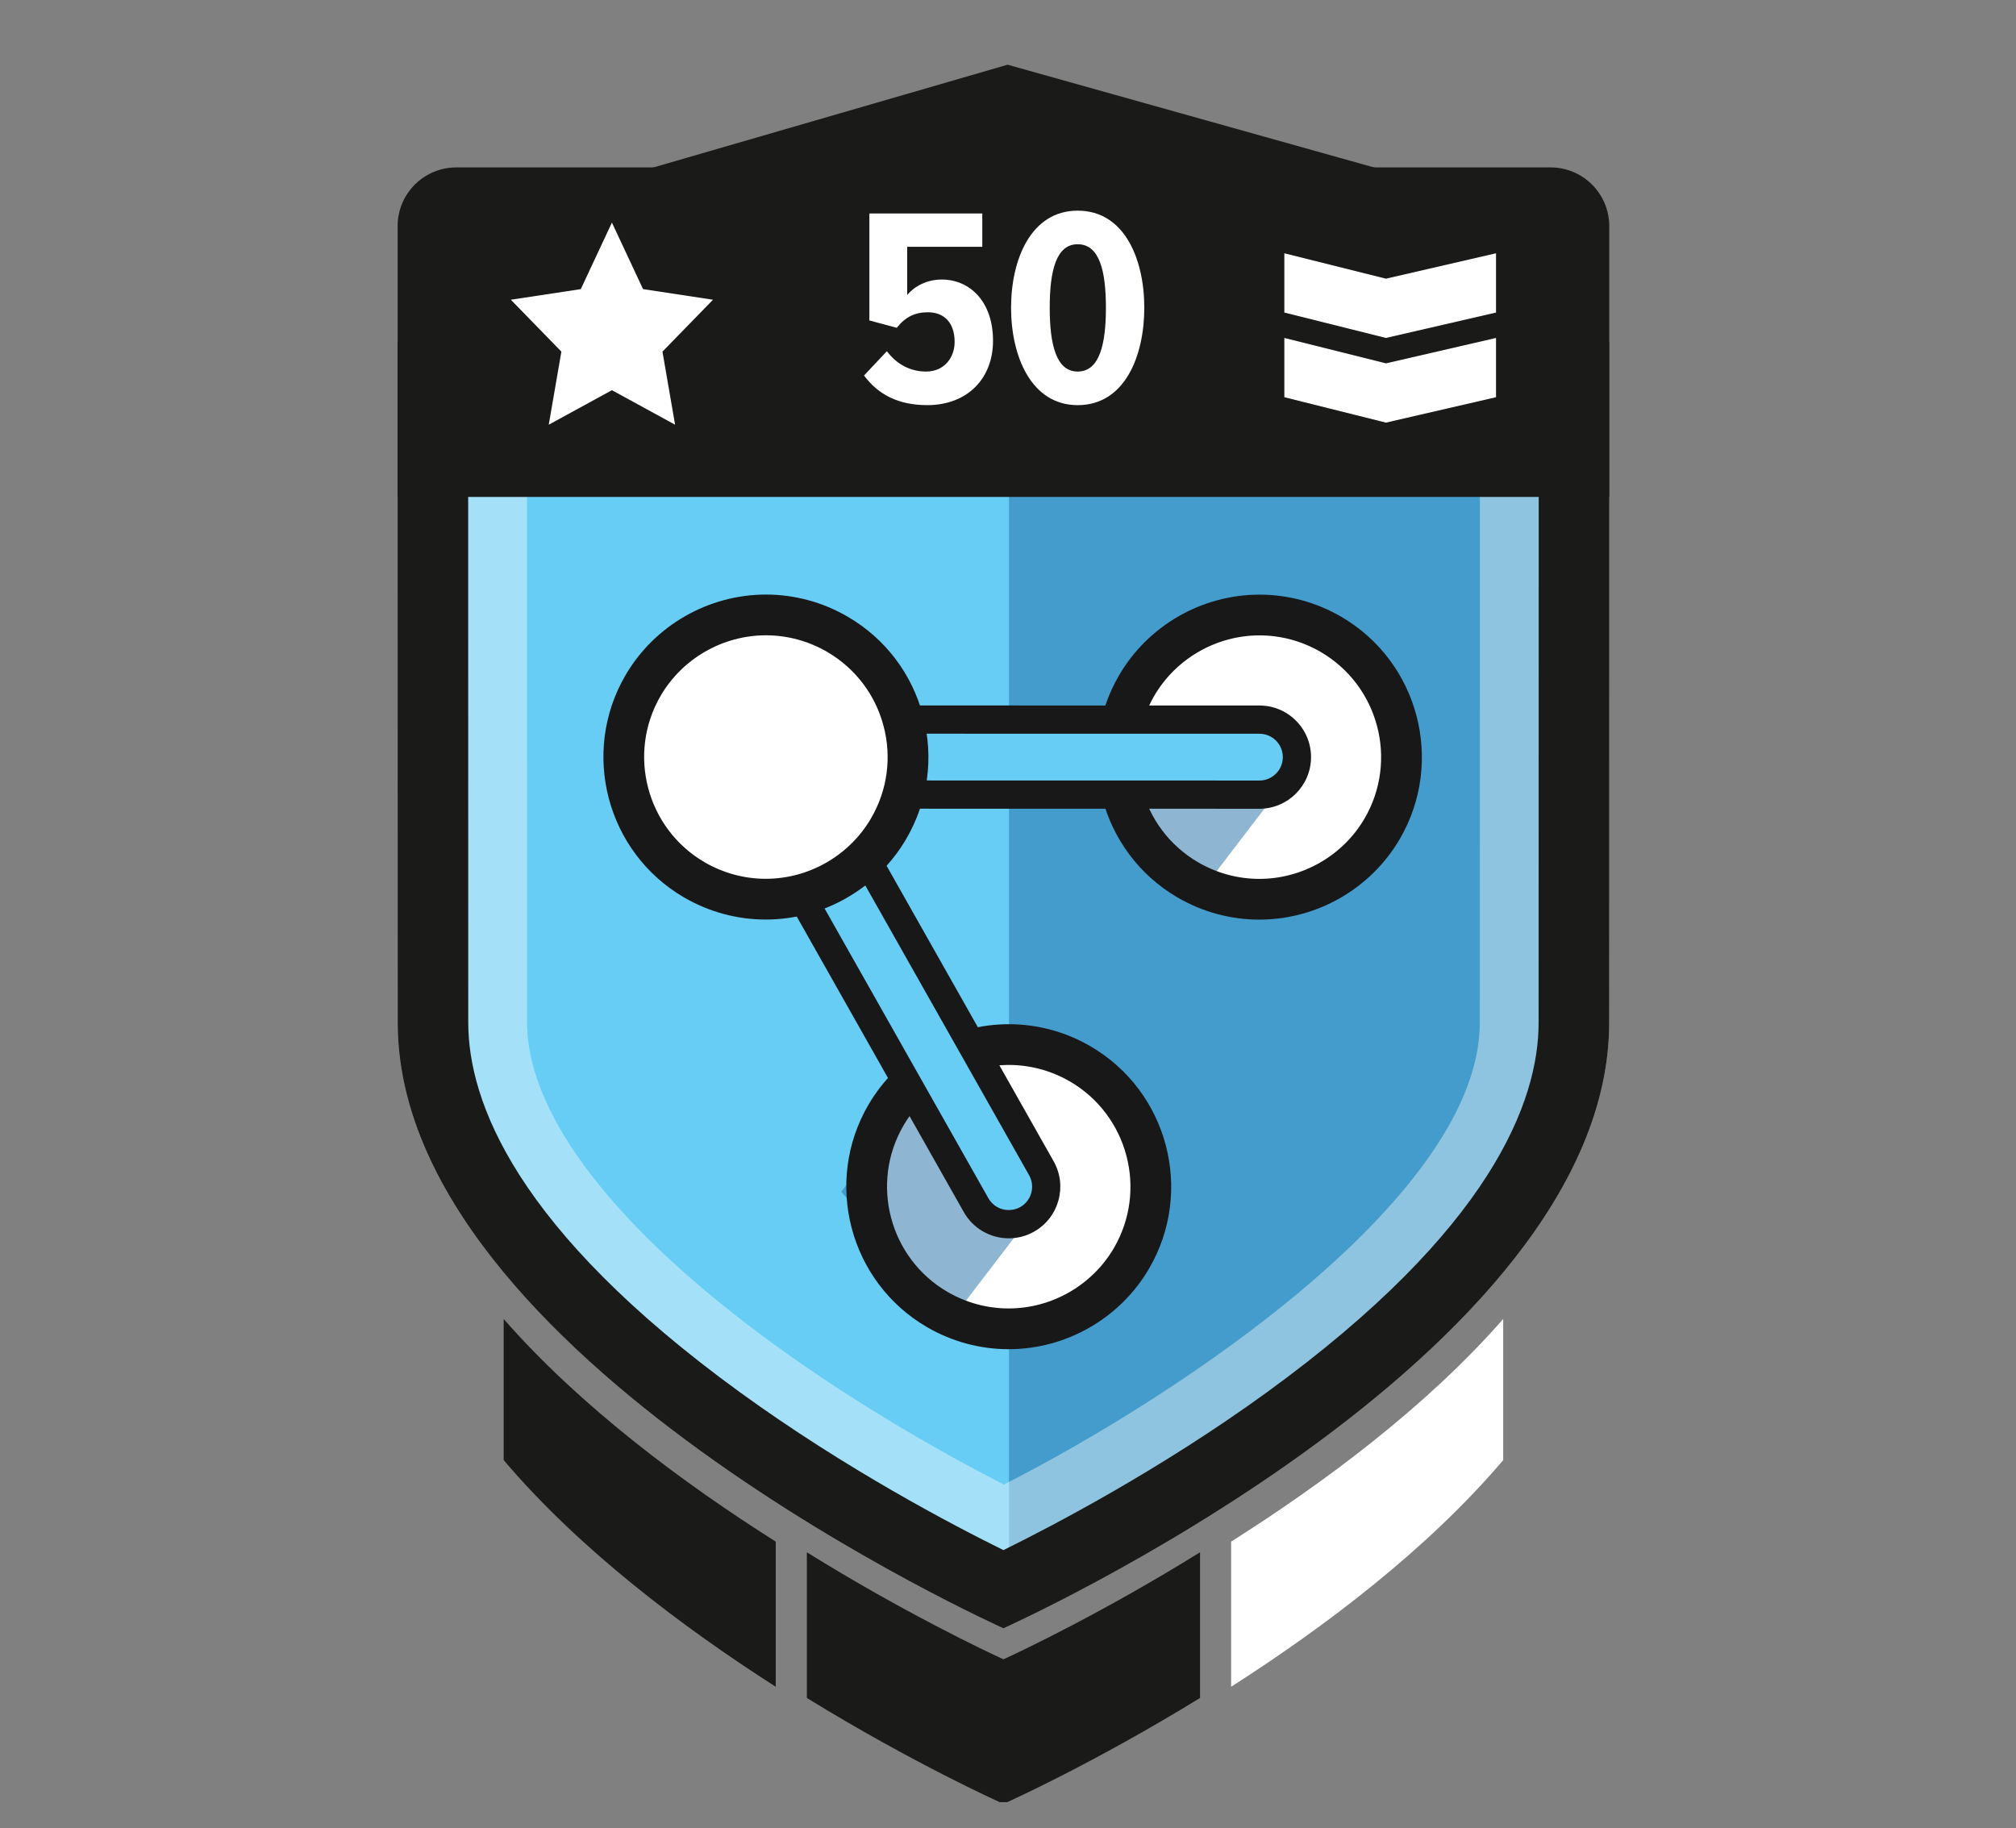 <?xml version="1.0" encoding="utf-8"?>
<!-- Generator: Adobe Illustrator 16.0.0, SVG Export Plug-In . SVG Version: 6.00 Build 0)  -->
<!DOCTYPE svg PUBLIC "-//W3C//DTD SVG 1.1//EN" "http://www.w3.org/Graphics/SVG/1.1/DTD/svg11.dtd">
<svg version="1.1" id="Layer_1" xmlns="http://www.w3.org/2000/svg" xmlns:xlink="http://www.w3.org/1999/xlink" x="0px" y="0px"
	 width="215px" height="195px" viewBox="0 0 215 195" enable-background="new 0 0 215 195" xml:space="preserve">
<rect x="0" y="0" width="215" height="195" fill="#808080" stroke="none"/>
<path fill="#1A1A19" d="M127.979,165.557c-10.386,6.446-19.062,10.539-20.964,11.416c-1.905-0.877-10.58-4.97-20.967-11.416v0.492
	c-0.003-0.002,0.004-0.005,0-0.007v15.051c11.415,7.015,20.568,11.112,20.568,11.112l0.399-0.001l0.399,0.001
	c0,0,9.151-4.099,20.565-11.112v-15.051c-0.004,0.002,0.004,0.005,0,0.007V165.557L127.979,165.557z"/>
<path fill="#1A1A19" d="M82.73,164.42c-9.748-6.171-20.759-14.313-29.014-23.745v15.051c8.118,9.569,19.145,17.858,29.014,24.172
	v-15.053c-0.004-0.002,0.003-0.005,0-0.007V164.42z"/>
<path fill="#FFFFFF" d="M131.295,164.42v0.418c-0.004,0.002,0.004,0.005,0,0.007v15.053c9.869-6.313,20.896-14.603,29.016-24.172
	v-15.051C152.055,150.107,141.043,158.249,131.295,164.42"/>
<polygon fill="#1A1A19" points="106.579,52.324 55.466,21.982 107.458,6.902 158.561,21.23 "/>
<path fill="#68CDF4" d="M43.903,40.541v19.831l0.008,48.626c0,34.85,63.102,63.101,63.102,63.101s63.101-28.251,63.101-63.101
	l0.009-48.626V40.541H43.903z"/>
<g opacity="0.5">
	<g>
		<g>
			<defs>
				<rect id="SVGID_1_" x="107.6" y="40.26" width="60.03" height="127.58"/>
			</defs>
			<clipPath id="SVGID_2_">
				<use xlink:href="#SVGID_1_"  overflow="visible"/>
			</clipPath>
			<path clip-path="url(#SVGID_2_)" fill="#1D6CA4" d="M107.732,167.836c5.59-2.753,17.62-9.048,29.468-17.652
				c9.19-6.674,16.454-13.391,21.588-19.967c5.866-7.513,8.841-14.722,8.841-21.427V61.566V40.261h-60.025v127.511
				C107.646,167.793,107.691,167.815,107.732,167.836"/>
		</g>
	</g>
</g>
<g opacity="0.4">
	<g>
		<g>
			<defs>
				<rect id="SVGID_3_" x="42.4" y="36.47" width="129.22" height="137.19"/>
			</defs>
			<clipPath id="SVGID_4_">
				<use xlink:href="#SVGID_3_"  overflow="visible"/>
			</clipPath>
			<path clip-path="url(#SVGID_4_)" fill="#FFFFFF" d="M157.824,50.267v9.012l-0.008,49.783c0,18.216-31.199,39.306-50.76,49.273
				c-5.696-2.925-14.985-8.061-24.254-14.771c-17.149-12.413-26.594-24.667-26.594-34.506L56.2,59.28v-9.015L157.824,50.267
				 M171.622,36.47H42.404v22.812l0.009,49.781c0,35.677,64.6,64.6,64.6,64.6s64.601-28.923,64.601-64.6l0.009-49.781L171.622,36.47
				L171.622,36.47z"/>
		</g>
	</g>
</g>
<path fill="#1A1A19" d="M164.098,43.994v15.284l-0.01,49.782c0,8.39-5.029,22.042-28.997,39.445
	c-11.289,8.198-22.75,14.194-28.078,16.818c-5.329-2.625-16.79-8.622-28.078-16.818c-23.966-17.403-28.997-31.057-28.997-39.446
	L49.93,59.28V43.994H164.098 M171.622,36.47H42.404v22.812l0.009,49.781c0,35.677,64.6,64.6,64.6,64.6s64.601-28.923,64.601-64.6
	l0.009-49.781L171.622,36.47L171.622,36.47z"/>
<path fill="#FFFFFF" d="M147.404,88.389c-4.221,7.229-13.5,9.671-20.729,5.451c-7.229-4.218-9.67-13.499-5.45-20.728
	c4.219-7.23,13.498-9.67,20.729-5.452C149.182,71.879,151.623,81.16,147.404,88.389"/>
<g opacity="0.5">
	<g>
		<g>
			<defs>
				<rect id="SVGID_5_" x="120.4" y="80.75" width="17.188" height="14.05"/>
			</defs>
			<clipPath id="SVGID_6_">
				<use xlink:href="#SVGID_5_"  overflow="visible"/>
			</clipPath>
			<polygon clip-path="url(#SVGID_6_)" fill="#1D6CA4" points="137.586,82.66 128.311,94.795 120.402,85.794 134.314,80.75 			"/>
		</g>
	</g>
</g>
<path fill="#FFFFFF" d="M120.668,134.204c-4.219,7.229-13.499,9.67-20.729,5.451c-7.229-4.218-9.67-13.499-5.451-20.729
	c4.219-7.229,13.499-9.67,20.729-5.452C122.445,117.694,124.889,126.975,120.668,134.204"/>
<path fill="#191818" d="M134.3,98.081c-3.054,0-6.069-0.817-8.72-2.364c-8.252-4.814-11.049-15.448-6.232-23.7
	c3.094-5.304,8.834-8.598,14.98-8.598c3.054,0,6.068,0.818,8.72,2.365c8.252,4.813,11.048,15.448,6.233,23.7
	C146.186,94.787,140.445,98.081,134.3,98.081 M134.328,67.765c-4.605,0-8.909,2.471-11.229,6.441
	c-3.607,6.184-1.514,14.149,4.67,17.757c1.986,1.159,4.244,1.773,6.529,1.773c4.605,0,8.909-2.471,11.229-6.442
	c3.606-6.183,1.512-14.148-4.672-17.757C138.869,68.378,136.613,67.765,134.328,67.765"/>
<g opacity="0.5">
	<g>
		<g>
			<defs>
				<rect id="SVGID_7_" x="89.71" y="114.97" width="21.14" height="25.642"/>
			</defs>
			<clipPath id="SVGID_8_">
				<use xlink:href="#SVGID_7_"  overflow="visible"/>
			</clipPath>
			<polygon clip-path="url(#SVGID_8_)" fill="#1D6CA4" points="110.852,128.475 101.576,140.61 89.714,127.108 98.989,114.973 			
				"/>
		</g>
	</g>
</g>
<path fill="#191818" d="M107.565,143.896c-3.054,0-6.069-0.817-8.72-2.364c-8.252-4.814-11.048-15.448-6.233-23.7
	c3.094-5.304,8.835-8.598,14.981-8.598c3.054,0,6.069,0.817,8.72,2.364c8.252,4.815,11.049,15.447,6.232,23.7
	C119.451,140.603,113.711,143.896,107.565,143.896 M107.593,113.58c-4.607,0-8.909,2.47-11.228,6.441
	c-3.607,6.184-1.513,14.149,4.67,17.757c1.987,1.158,4.245,1.772,6.53,1.772c4.606,0,8.908-2.47,11.227-6.441
	c3.608-6.184,1.513-14.148-4.67-17.758C112.135,114.193,109.878,113.58,107.593,113.58"/>
<path fill="#68CDF4" d="M105.56,130.019c-0.591-0.345-1.102-0.846-1.463-1.484L74.821,76.742l59.494,0.011c2.209,0,4,1.791,4,4
	s-1.791,3.998-4,3.998l-45.783-0.008l22.529,39.854c1.088,1.924,0.409,4.363-1.514,5.45
	C108.262,130.773,106.747,130.712,105.56,130.019"/>
<path fill="#191818" d="M107.582,132.07c-0.976,0-1.938-0.261-2.781-0.752c-0.839-0.491-1.535-1.197-2.014-2.044L72.241,75.235
	l62.073,0.011c1.471,0,2.853,0.572,3.893,1.612c1.039,1.04,1.611,2.423,1.611,3.893c0,3.035-2.471,5.505-5.506,5.505l-43.202-0.008
	l21.258,37.608c1.492,2.643,0.559,6.008-2.083,7.501C109.461,131.824,108.525,132.07,107.582,132.07 M77.401,78.247l28.006,49.546
	c0.218,0.385,0.533,0.705,0.912,0.928c0.748,0.436,1.722,0.449,2.488,0.017c1.196-0.677,1.619-2.201,0.943-3.398L85.952,83.237
	l48.362,0.009c1.375,0,2.494-1.119,2.494-2.494c0-0.667-0.261-1.293-0.73-1.765c-0.471-0.471-1.098-0.73-1.764-0.73L77.401,78.247z"
	/>
<path fill="#FFFFFF" d="M94.766,88.381c-4.219,7.229-13.499,9.67-20.729,5.451c-7.229-4.219-9.67-13.499-5.451-20.729
	c4.219-7.229,13.499-9.67,20.729-5.45C96.544,71.871,98.985,81.152,94.766,88.381"/>
<path fill="#191818" d="M81.663,98.073c-3.054,0-6.069-0.817-8.72-2.364c-8.252-4.814-11.048-15.448-6.233-23.7
	c3.094-5.304,8.835-8.598,14.981-8.598c3.054,0,6.069,0.817,8.72,2.365c3.997,2.333,6.847,6.083,8.025,10.559
	c1.177,4.478,0.54,9.145-1.793,13.142C93.548,94.779,87.809,98.073,81.663,98.073 M81.69,67.757c-4.607,0-8.909,2.47-11.228,6.441
	c-3.607,6.184-1.513,14.148,4.67,17.757c1.987,1.159,4.245,1.772,6.53,1.772c4.606,0,8.908-2.47,11.227-6.441
	c1.748-2.996,2.225-6.492,1.343-9.846c-0.882-3.354-3.018-6.163-6.013-7.911C86.232,68.37,83.976,67.757,81.69,67.757"/>
<path fill="#1A1A19" d="M165.359,17.855H48.666c-3.458,0-6.261,2.803-6.261,6.261v28.882h129.217V24.116
	C171.621,20.658,168.818,17.855,165.359,17.855"/>
<path fill="#FFFFFF" d="M92.144,40.048l2.438-2.589c1.054,1.385,2.469,2.167,4.186,2.167c1.926,0,3.04-1.474,3.04-3.16
	c0-1.985-1.054-3.161-2.86-3.161c-1.355,0-2.378,0.481-3.312,1.655l-2.92-0.783V22.769h12.042v3.552H96.75v5.147
	c0.783-0.963,2.138-1.654,3.673-1.654c3.041,0,5.479,2.379,5.479,6.532c0,4.033-2.739,6.863-7.014,6.863
	C95.787,43.209,93.648,42.066,92.144,40.048"/>
<path fill="#FFFFFF" d="M107.827,32.822c0-5.179,2.137-10.355,7.104-10.355c4.998,0,7.104,5.178,7.104,10.355
	c0,5.147-2.077,10.388-7.104,10.388C109.964,43.21,107.827,37.971,107.827,32.822 M117.941,32.822c0-3.885-0.662-6.772-3.012-6.772
	c-2.316,0-2.979,2.89-2.979,6.772c0,3.854,0.662,6.805,2.979,6.805C117.279,39.627,117.941,36.677,117.941,32.822"/>
<polygon fill="#FFFFFF" points="159.546,33.334 147.807,36.043 136.971,33.334 136.971,27.013 147.807,29.722 159.546,27.013 "/>
<polygon fill="#FFFFFF" points="159.546,42.364 147.807,45.073 136.971,42.364 136.971,36.044 147.807,38.753 159.546,36.044 "/>
<polygon fill="#FFFFFF" points="76.038,31.967 68.579,30.836 65.259,23.738 61.939,30.836 54.48,31.967 59.869,37.501 
	58.522,45.296 65.259,41.615 71.996,45.296 70.649,37.501 "/>
</svg>
